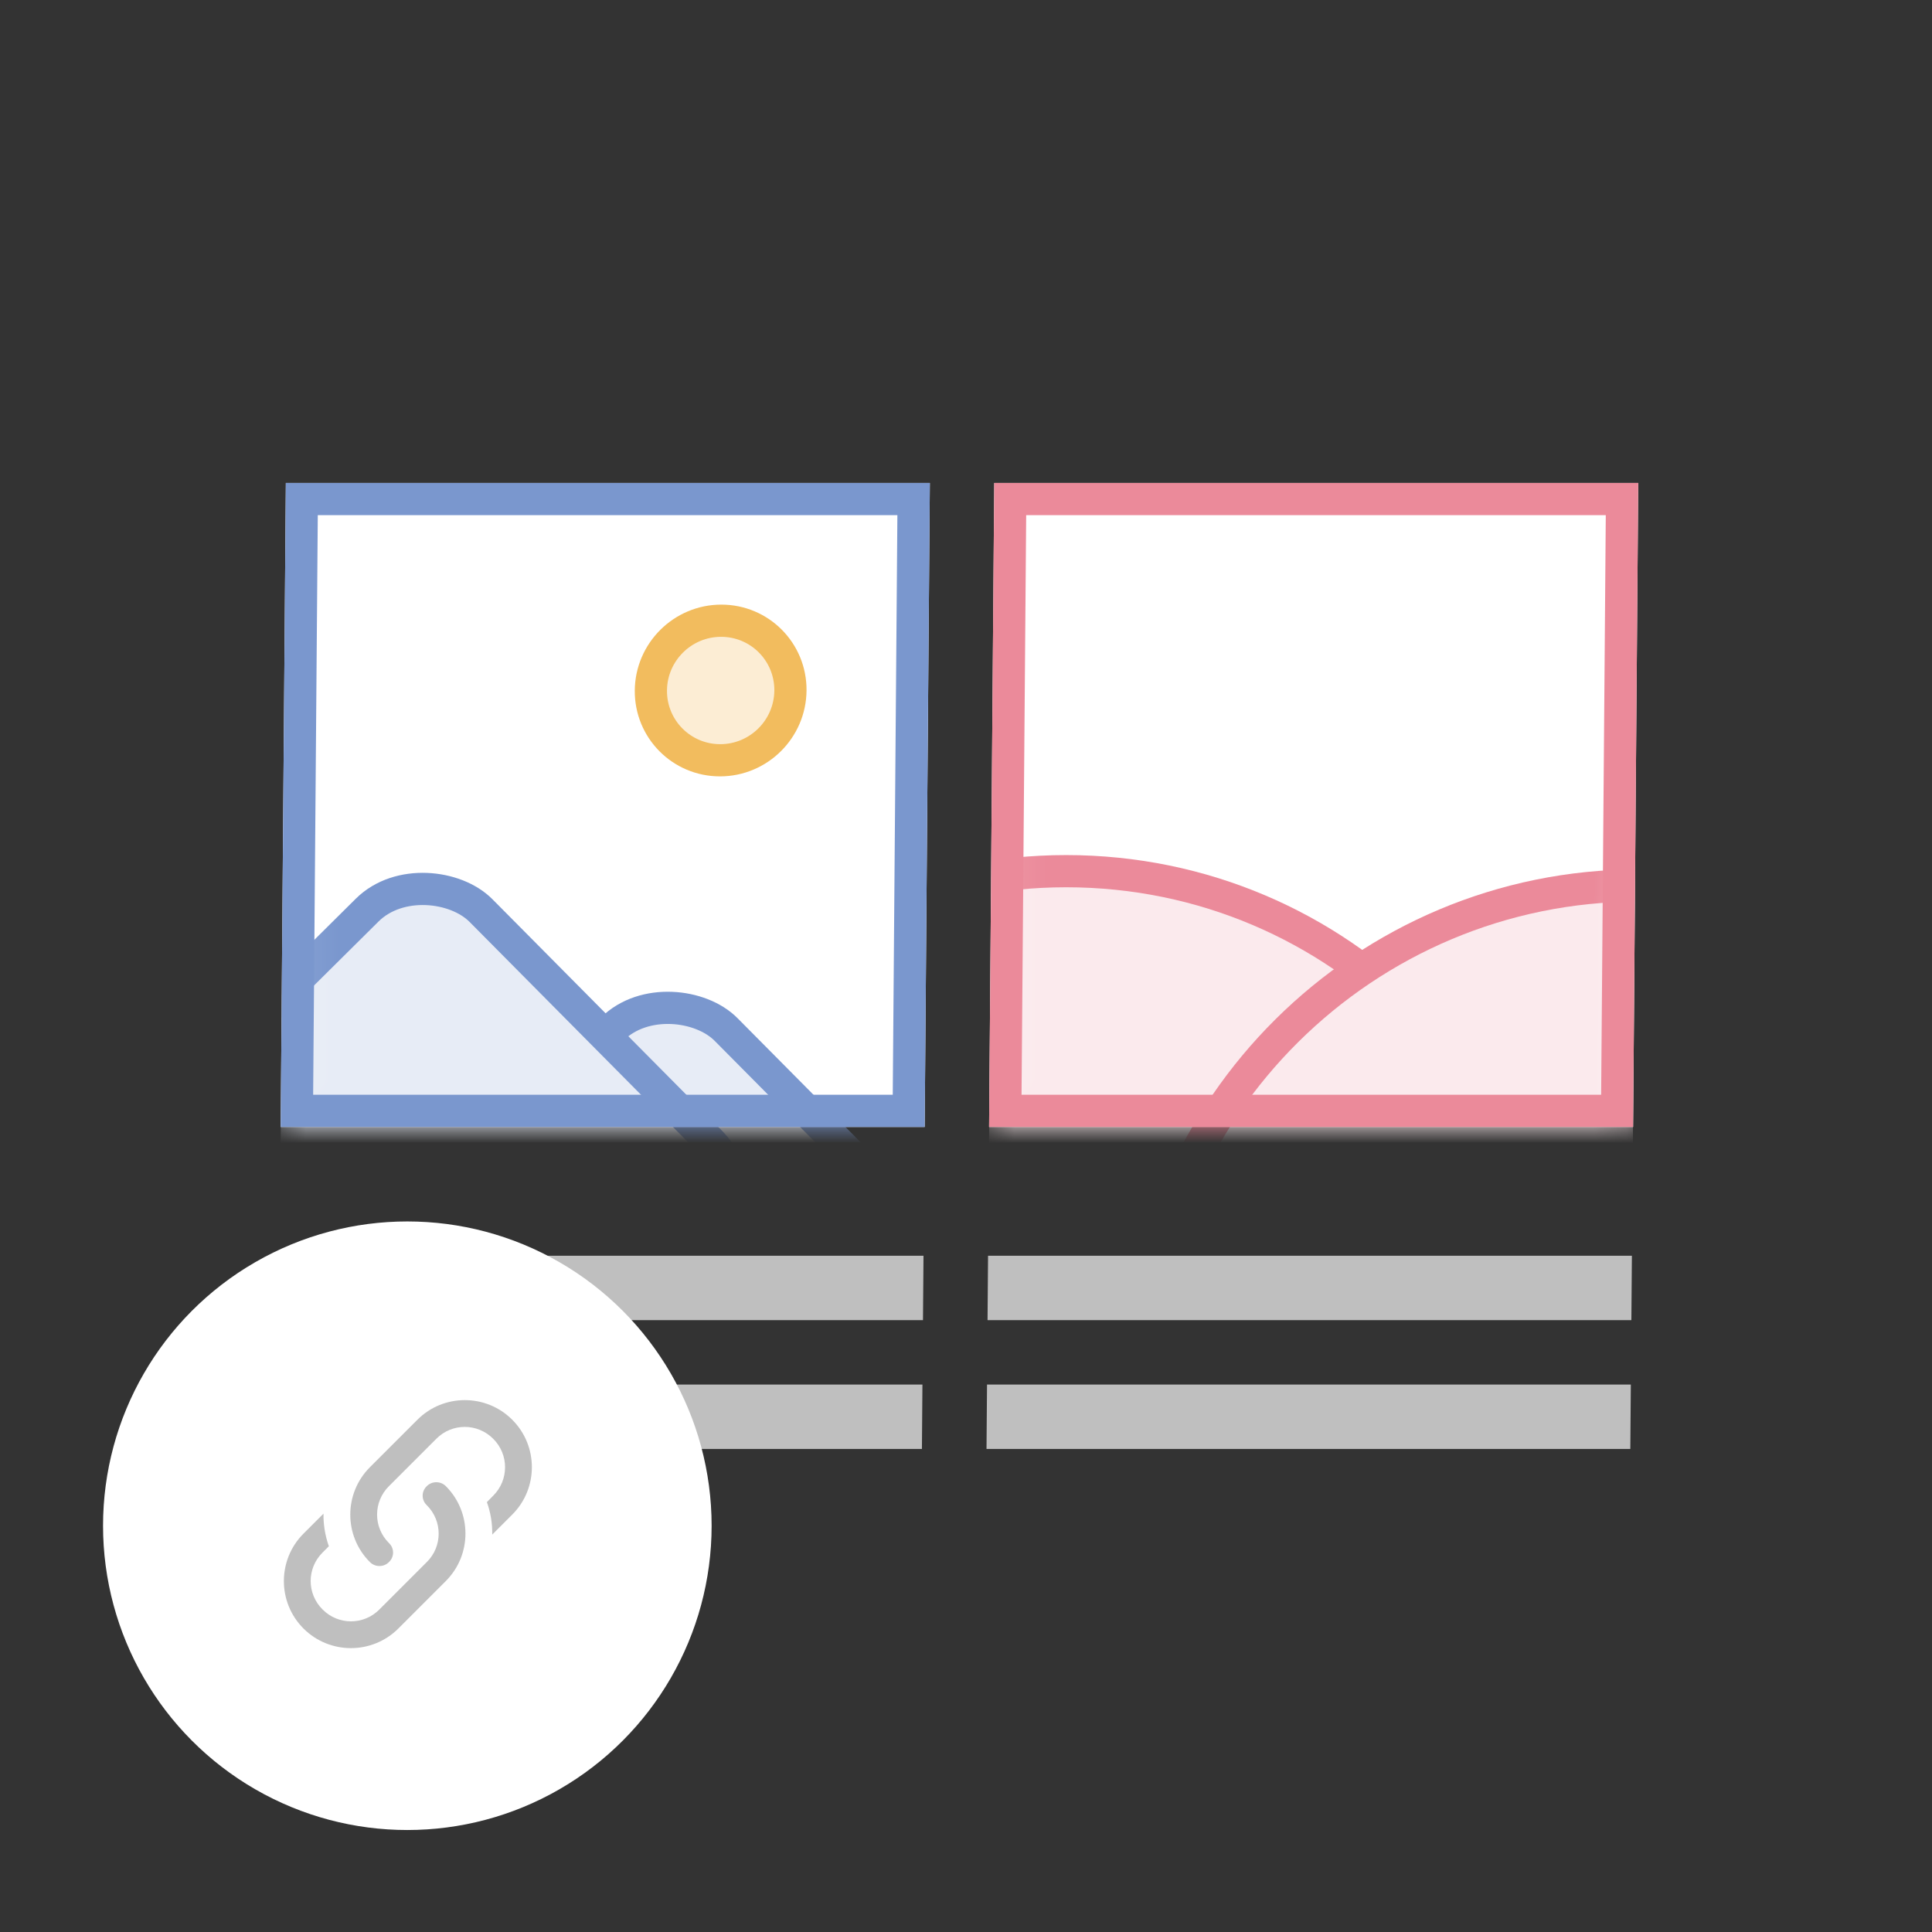 <svg width="60" height="60" viewBox="0 0 60 60" fill="none" xmlns="http://www.w3.org/2000/svg">
<rect x="0" y="0" width="60" height="60" fill="#333333" stroke="none"/>
<g clip-path="url(#clip0_2786_3930)">
<g clip-path="url(#clip1_2786_3930)">
<rect width="20" height="20" transform="matrix(1 0 -0.008 1 30.877 14.999)" fill="white"/>
<mask id="mask0_2786_3930" style="mask-type:alpha" maskUnits="userSpaceOnUse" x="30" y="14" width="21" height="21">
<rect x="0.496" y="0.5" width="19" height="19" transform="matrix(1 0 -0.008 1 30.881 14.999)" fill="#F8F8F8" stroke="#B8B8B8"/>
</mask>
<g mask="url(#mask0_2786_3930)">
<path d="M48.374 42.443C48.304 50.942 41.358 57.831 32.859 57.831C24.36 57.831 17.527 50.942 17.596 42.443C17.666 33.944 24.612 27.055 33.111 27.055C41.611 27.055 48.444 33.944 48.374 42.443Z" fill="#fbeaed" stroke="#eb8a9a"/>
<path d="M66.148 42.887C66.079 51.386 59.132 58.276 50.633 58.276C42.134 58.276 35.301 51.386 35.37 42.887C35.44 34.389 42.386 27.499 50.886 27.499C59.385 27.499 66.218 34.389 66.148 42.887Z" fill="#fbeaed" stroke="#eb8a9a"/>
</g>
<rect x="0.496" y="0.5" width="19" height="19" transform="matrix(1 0 -0.008 1 30.881 14.999)" stroke="#eb8a9a"/>
<rect width="20" height="2" transform="matrix(1 0 -0.008 1 30.68 38.999)" fill="#BFBFBF"/>
<rect width="20" height="2" transform="matrix(1 0 -0.008 1 30.647 42.998)" fill="#BFBFBF"/>
</g>
<g clip-path="url(#clip2_2786_3930)">
<rect width="20" height="20" transform="matrix(1 0 -0.008 1 8.877 14.999)" fill="white"/>
<mask id="mask1_2786_3930" style="mask-type:alpha" maskUnits="userSpaceOnUse" x="8" y="14" width="21" height="21">
<rect x="0.496" y="0.5" width="19" height="19" transform="matrix(1 0 -0.008 1 8.881 14.999)" fill="#F8F8F8" stroke="#B8B8B8"/>
</mask>
<g mask="url(#mask1_2786_3930)">
<circle cx="2.667" cy="2.667" r="2.167" transform="matrix(1 0 -0.008 1 19.735 18.777)" fill="#FCEDD4" stroke="#F2BC5E"/>
<rect x="13.303" y="37.621" width="10.543" height="10.449" rx="2.5" transform="rotate(-44.765 13.303 37.621)" fill="#E7ECF6" stroke="#7A97CE"/>
<rect x="5.692" y="33.928" width="10.543" height="15.098" rx="2.5" transform="rotate(-44.765 5.692 33.928)" fill="#E7ECF6" stroke="#7A97CE"/>
</g>
<rect x="0.496" y="0.5" width="19" height="19" transform="matrix(1 0 -0.008 1 8.881 14.999)" stroke="#7A97CE"/>
<rect width="20" height="2" transform="matrix(1 0 -0.008 1 8.68 38.999)" fill="#BFBFBF"/>
<rect width="20" height="2" transform="matrix(1 0 -0.008 1 8.647 42.998)" fill="#BFBFBF"/>
</g>
<circle cx="12.65" cy="47.383" r="9.45" fill="white"/>
<path d="M12.079 47.92C12.25 48.083 12.25 48.35 12.079 48.512C11.917 48.675 11.65 48.675 11.488 48.512C10.675 47.7 10.675 46.379 11.488 45.566L12.963 44.091C13.775 43.279 15.096 43.279 15.908 44.091C16.721 44.904 16.721 46.225 15.908 47.037L15.287 47.658C15.292 47.316 15.238 46.975 15.121 46.65L15.317 46.45C15.808 45.962 15.808 45.17 15.317 44.683C14.829 44.191 14.037 44.191 13.55 44.683L12.079 46.154C11.588 46.641 11.588 47.433 12.079 47.92ZM13.254 46.154C13.417 45.991 13.683 45.991 13.846 46.154C14.658 46.966 14.658 48.287 13.846 49.1L12.371 50.575C11.558 51.387 10.238 51.387 9.425 50.575C8.613 49.762 8.613 48.441 9.425 47.629L10.046 47.008C10.042 47.35 10.096 47.691 10.213 48.02L10.017 48.216C9.525 48.704 9.525 49.495 10.017 49.983C10.504 50.475 11.296 50.475 11.783 49.983L13.254 48.512C13.746 48.025 13.746 47.233 13.254 46.745C13.083 46.583 13.083 46.316 13.254 46.154Z" fill="#BFBFBF"/>
</g>
<defs>
<clipPath id="clip0_2786_3930">
<rect width="60" height="60" fill="white"/>
</clipPath>
<clipPath id="clip1_2786_3930">
<rect width="20" height="30" fill="white" transform="matrix(1 0 -0.008 1 30.877 14.999)"/>
</clipPath>
<clipPath id="clip2_2786_3930">
<rect width="20" height="30" fill="white" transform="matrix(1 0 -0.008 1 8.877 14.999)"/>
</clipPath>
</defs>
</svg>
